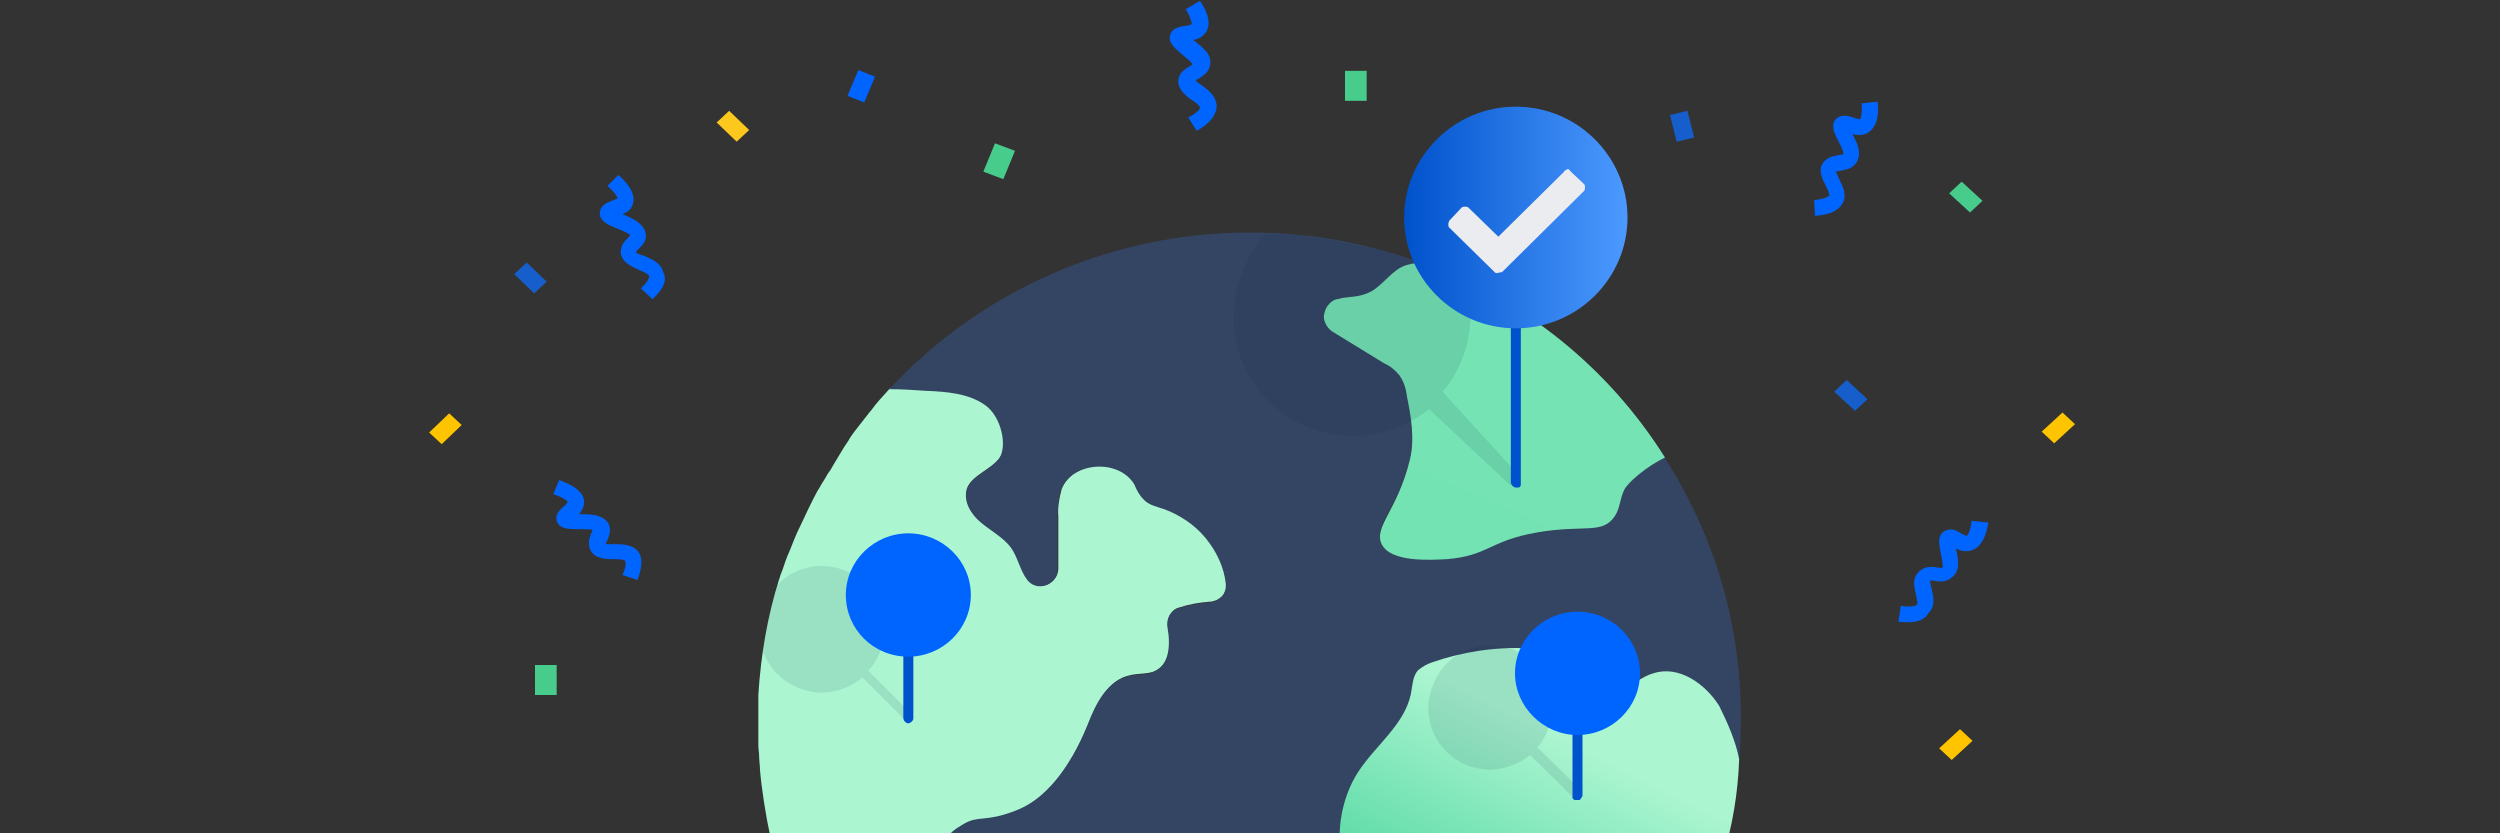 <?xml version="1.0" encoding="utf-8"?>
<!-- Generator: Adobe Illustrator 25.2.1, SVG Export Plug-In . SVG Version: 6.00 Build 0)  -->
<svg version="1.1" id="Layer_1" xmlns="http://www.w3.org/2000/svg" xmlns:xlink="http://www.w3.org/1999/xlink" x="0px" y="0px"
	 viewBox="0 0 300 100" style="enable-background:new 0 0 300 100;" xml:space="preserve">
<rect x="0" y="0" width="300" height="100" fill="#333333" stroke="none"/>
<style type="text/css">
	.st0{clip-path:url(#SVGID_2_);fill:#165ECC;}
	.st1{clip-path:url(#SVGID_4_);fill:#48CC8C;}
	.st2{clip-path:url(#SVGID_6_);fill:#FFC400;}
	.st3{clip-path:url(#SVGID_8_);fill:#FFC400;}
	.st4{clip-path:url(#SVGID_10_);fill:#FFC400;}
	.st5{clip-path:url(#SVGID_12_);fill:#0065FF;}
	.st6{clip-path:url(#SVGID_14_);fill:#0065FF;}
	.st7{clip-path:url(#SVGID_16_);fill:#0065FF;}
	.st8{clip-path:url(#SVGID_18_);fill:#48CC8C;}
	.st9{clip-path:url(#SVGID_20_);fill:#165ECC;}
	.st10{clip-path:url(#SVGID_22_);fill:#FFC400;}
	.st11{clip-path:url(#SVGID_24_);fill:#165ECC;}
	.st12{clip-path:url(#SVGID_26_);fill:#48CC8C;}
	.st13{clip-path:url(#SVGID_28_);fill:#0065FF;}
	.st14{clip-path:url(#SVGID_30_);fill:#FCC81D;}
	.st15{clip-path:url(#SVGID_32_);fill:#48CC8C;}
	.st16{clip-path:url(#SVGID_34_);fill:#0065FF;}
	.st17{clip-path:url(#SVGID_36_);fill:#0065FF;}
	.st18{clip-path:url(#SVGID_38_);}
	.st19{clip-path:url(#SVGID_40_);}
	.st20{fill:url(#SVGID_41_);}
	.st21{fill:none;}
	.st22{fill:#344563;}
	.st23{fill:url(#SVGID_42_);}
	.st24{fill:url(#SVGID_43_);}
	.st25{opacity:0.1;fill:#091E42;enable-background:new    ;}
	.st26{fill:#0052CC;}
	.st27{fill:#0065FF;}
	.st28{fill:url(#SVGID_44_);}
	.st29{fill:#EBECF0;}
</style>
<g>
	<g>
		<g>
			<defs>
				<rect id="SVGID_1_" width="300" height="100"/>
			</defs>
			<clipPath id="SVGID_2_">
				<use xlink:href="#SVGID_1_"  style="overflow:visible;"/>
			</clipPath>
			<path class="st0" d="M221.6,45.6l-1.5,1.4l2.5,2.3l1.5-1.4L221.6,45.6z"/>
		</g>
	</g>
	<g>
		<g>
			<defs>
				<rect id="SVGID_3_" width="300" height="100"/>
			</defs>
			<clipPath id="SVGID_4_">
				<use xlink:href="#SVGID_3_"  style="overflow:visible;"/>
			</clipPath>
			<path class="st1" d="M235.4,21.8l-1.5,1.4l2.5,2.3l1.5-1.4L235.4,21.8z"/>
		</g>
	</g>
	<g>
		<g>
			<defs>
				<rect id="SVGID_5_" width="300" height="100"/>
			</defs>
			<clipPath id="SVGID_6_">
				<use xlink:href="#SVGID_5_"  style="overflow:visible;"/>
			</clipPath>
			<path class="st2" d="M249,50.9l-1.5-1.4l-2.5,2.3l1.5,1.4L249,50.9z"/>
		</g>
	</g>
	<g>
		<g>
			<defs>
				<rect id="SVGID_7_" width="300" height="100"/>
			</defs>
			<clipPath id="SVGID_8_">
				<use xlink:href="#SVGID_7_"  style="overflow:visible;"/>
			</clipPath>
			<path class="st3" d="M236.7,88.9l-1.5-1.4l-2.5,2.3l1.5,1.4L236.7,88.9z"/>
		</g>
	</g>
	<g>
		<g>
			<defs>
				<rect id="SVGID_9_" width="300" height="100"/>
			</defs>
			<clipPath id="SVGID_10_">
				<use xlink:href="#SVGID_9_"  style="overflow:visible;"/>
			</clipPath>
			<path class="st4" d="M179.5,17.3l-1.5-1.4l-2.5,2.3l1.5,1.4L179.5,17.3z"/>
		</g>
	</g>
	<g>
		<g>
			<defs>
				<rect id="SVGID_11_" width="300" height="100"/>
			</defs>
			<clipPath id="SVGID_12_">
				<use xlink:href="#SVGID_11_"  style="overflow:visible;"/>
			</clipPath>
			<path class="st5" d="M227.8,74.6l0.3-1.9c1.2,0.2,1.8,0,1.9-0.1c0.2-0.2,0-0.8-0.1-1.3c-0.2-0.9-0.5-2,0.5-2.8
				c0.7-0.6,1.5-0.5,2.1-0.4c0.2,0,0.5,0.1,0.6,0c0.1-0.2-0.1-1.2-0.2-1.7c-0.2-1-0.5-2.2,0.5-2.7c0.8-0.4,1.5,0,1.9,0.3
				c0.2,0.1,0.6,0.3,0.7,0.3c0,0,0.4-0.2,0.6-1.8l2,0.2c-0.1,0.7-0.5,3-2.2,3.4c-0.6,0.1-1.2,0-1.7-0.3l0,0c0.3,1.2,0.6,2.7-0.5,3.5
				c-0.7,0.6-1.5,0.5-2.1,0.4c-0.2,0-0.5-0.1-0.5,0s0.1,0.6,0.2,1c0.2,0.9,0.5,2-0.4,2.9C230.8,74.6,229.6,74.8,227.8,74.6z"/>
		</g>
	</g>
	<g>
		<g>
			<defs>
				<rect id="SVGID_13_" width="300" height="100"/>
			</defs>
			<clipPath id="SVGID_14_">
				<use xlink:href="#SVGID_13_"  style="overflow:visible;"/>
			</clipPath>
			<path class="st6" d="M78.3,35.9l-1.4-1.3c0.9-0.8,1-1.3,1-1.5c-0.1-0.2-0.7-0.5-1.2-0.7c-0.8-0.4-2-0.8-2.2-2
				c-0.1-0.9,0.5-1.5,0.8-1.8c0.1-0.1,0.3-0.3,0.3-0.4c-0.1-0.2-1.1-0.6-1.6-0.8c-1-0.4-2.2-0.9-2-2c0.1-0.8,0.9-1.1,1.4-1.3
				c0.2-0.1,0.6-0.2,0.7-0.3c0,0,0-0.4-1.2-1.5l1.3-1.3c0.6,0.5,2.3,2.1,1.7,3.6c-0.2,0.6-0.7,0.9-1.2,1.1l0,0
				c1.2,0.5,2.6,1.1,2.8,2.4c0.1,0.9-0.5,1.4-0.9,1.8c-0.1,0.1-0.3,0.3-0.3,0.4c0.1,0.1,0.6,0.3,1,0.4c0.9,0.4,2,0.8,2.3,2
				C80.1,33.6,79.6,34.7,78.3,35.9z"/>
		</g>
	</g>
	<g>
		<g>
			<defs>
				<rect id="SVGID_15_" width="300" height="100"/>
			</defs>
			<clipPath id="SVGID_16_">
				<use xlink:href="#SVGID_15_"  style="overflow:visible;"/>
			</clipPath>
			<path class="st7" d="M217.8,25.9l-0.1-1.9c1.2-0.1,1.7-0.4,1.8-0.5c0.1-0.2-0.2-0.8-0.4-1.2c-0.4-0.8-1-1.9-0.3-2.8
				c0.5-0.7,1.4-0.8,1.9-0.9c0.2,0,0.5-0.1,0.5-0.1c0.1-0.2-0.4-1.2-0.6-1.6c-0.5-0.9-1-2-0.2-2.7c0.6-0.5,1.4-0.3,2-0.1
				c0.2,0.1,0.6,0.2,0.8,0.2c0,0,0.3-0.3,0.2-1.9l1.9-0.2c0.1,0.7,0.3,3-1.3,3.8c-0.6,0.3-1.2,0.2-1.7,0.1l0,0
				c0.6,1.1,1.2,2.4,0.4,3.5c-0.5,0.7-1.4,0.8-1.9,0.9c-0.2,0-0.5,0.1-0.5,0.1c0,0.1,0.3,0.6,0.4,0.9c0.4,0.8,1,1.9,0.4,2.9
				C220.7,25.2,219.6,25.8,217.8,25.9z"/>
		</g>
	</g>
	<g>
		<g>
			<defs>
				<rect id="SVGID_17_" width="300" height="100"/>
			</defs>
			<clipPath id="SVGID_18_">
				<use xlink:href="#SVGID_17_"  style="overflow:visible;"/>
			</clipPath>
			<path class="st8" d="M66.8,79.8h-2.6v3.6h2.6V79.8z"/>
		</g>
	</g>
	<g>
		<g>
			<defs>
				<rect id="SVGID_19_" width="300" height="100"/>
			</defs>
			<clipPath id="SVGID_20_">
				<use xlink:href="#SVGID_19_"  style="overflow:visible;"/>
			</clipPath>
			<path class="st9" d="M63.2,31.5l-1.5,1.4l2.4,2.3l1.5-1.4L63.2,31.5z"/>
		</g>
	</g>
	<g>
		<g>
			<defs>
				<rect id="SVGID_21_" width="300" height="100"/>
			</defs>
			<clipPath id="SVGID_22_">
				<use xlink:href="#SVGID_21_"  style="overflow:visible;"/>
			</clipPath>
			<path class="st10" d="M55.4,51l-1.5-1.4l-2.4,2.3l1.5,1.4L55.4,51z"/>
		</g>
	</g>
	<g>
		<g>
			<defs>
				<rect id="SVGID_23_" width="300" height="100"/>
			</defs>
			<clipPath id="SVGID_24_">
				<use xlink:href="#SVGID_23_"  style="overflow:visible;"/>
			</clipPath>
			<path class="st11" d="M202.5,13.3l-2.1,0.5l0.8,3.2l2.1-0.5L202.5,13.3z"/>
		</g>
	</g>
	<g>
		<g>
			<defs>
				<rect id="SVGID_25_" width="300" height="100"/>
			</defs>
			<clipPath id="SVGID_26_">
				<use xlink:href="#SVGID_25_"  style="overflow:visible;"/>
			</clipPath>
			<path class="st12" d="M121.8,18.1l-2.4-0.9l-1.4,3.4l2.4,0.9L121.8,18.1z"/>
		</g>
	</g>
	<g>
		<g>
			<defs>
				<rect id="SVGID_27_" width="300" height="100"/>
			</defs>
			<clipPath id="SVGID_28_">
				<use xlink:href="#SVGID_27_"  style="overflow:visible;"/>
			</clipPath>
			<path class="st13" d="M105,9.2l-2-0.8l-1.3,3.1l2,0.8L105,9.2z"/>
		</g>
	</g>
	<g>
		<g>
			<defs>
				<rect id="SVGID_29_" width="300" height="100"/>
			</defs>
			<clipPath id="SVGID_30_">
				<use xlink:href="#SVGID_29_"  style="overflow:visible;"/>
			</clipPath>
			<path class="st14" d="M87.5,13.3L86,14.7l2.4,2.3l1.5-1.4L87.5,13.3z"/>
		</g>
	</g>
	<g>
		<g>
			<defs>
				<rect id="SVGID_31_" width="300" height="100"/>
			</defs>
			<clipPath id="SVGID_32_">
				<use xlink:href="#SVGID_31_"  style="overflow:visible;"/>
			</clipPath>
			<path class="st15" d="M164,8.5h-2.6v3.6h2.6V8.5z"/>
		</g>
	</g>
	<g>
		<g>
			<defs>
				<rect id="SVGID_33_" width="300" height="100"/>
			</defs>
			<clipPath id="SVGID_34_">
				<use xlink:href="#SVGID_33_"  style="overflow:visible;"/>
			</clipPath>
			<path class="st16" d="M76.5,69.6L74.7,69c0.5-1.1,0.4-1.6,0.3-1.7c-0.1-0.2-0.9-0.2-1.3-0.2c-0.9,0-2.2,0-2.8-1
				c-0.4-0.7-0.2-1.5,0-2c0.1-0.2,0.2-0.4,0.2-0.5c-0.2-0.1-1.3-0.1-1.7-0.1c-1.1,0-2.3,0-2.6-1c-0.2-0.8,0.4-1.3,0.8-1.7
				c0.2-0.1,0.5-0.4,0.5-0.6c0,0-0.2-0.4-1.7-0.9l0.7-1.7c0.7,0.3,2.9,1,3,2.6c0,0.6-0.3,1.1-0.6,1.5l0,0c1.3,0,2.8,0,3.5,1.1
				c0.4,0.7,0.1,1.5-0.1,2c-0.1,0.2-0.2,0.4-0.2,0.5c0.1,0,0.7,0,1,0c0.9,0,2.2,0,2.9,0.9C77.1,66.9,77.1,68,76.5,69.6z"/>
		</g>
	</g>
	<g>
		<g>
			<defs>
				<rect id="SVGID_35_" width="300" height="100"/>
			</defs>
			<clipPath id="SVGID_36_">
				<use xlink:href="#SVGID_35_"  style="overflow:visible;"/>
			</clipPath>
			<path class="st17" d="M143.6,15.7l-1-1.6c1.1-0.6,1.4-1,1.4-1.2s-0.6-0.7-1-0.9c-0.7-0.5-1.7-1.3-1.6-2.4
				c0.1-0.9,0.8-1.3,1.3-1.6c0.1-0.1,0.4-0.2,0.4-0.3c-0.1-0.2-0.9-0.9-1.3-1.2C141,5.8,140,5,140.5,4c0.3-0.7,1.2-0.8,1.7-0.9
				c0.2,0,0.7-0.1,0.8-0.2c0,0,0.1-0.4-0.7-1.8l1.7-1c0.4,0.6,1.7,2.6,0.6,3.9c-0.4,0.5-0.9,0.7-1.4,0.8l0,0c1,0.8,2.3,1.7,2,3
				c-0.1,0.9-0.9,1.3-1.3,1.6c-0.2,0.1-0.4,0.2-0.4,0.3c0.1,0.1,0.5,0.4,0.8,0.6c0.7,0.5,1.7,1.3,1.7,2.5
				C145.9,13.9,145.2,14.8,143.6,15.7z"/>
		</g>
	</g>
	<g>
		<g>
			<defs>
				<rect id="SVGID_37_" width="300" height="100"/>
			</defs>
			<clipPath id="SVGID_38_">
				<use xlink:href="#SVGID_37_"  style="overflow:visible;"/>
			</clipPath>
			<g class="st18">
				<g>
					<g>
						<defs>
							<rect id="SVGID_39_" x="91" y="12.7" width="118" height="132.5"/>
						</defs>
						<clipPath id="SVGID_40_">
							<use xlink:href="#SVGID_39_"  style="overflow:visible;"/>
						</clipPath>
						<g class="st19">
							
								<linearGradient id="SVGID_41_" gradientUnits="userSpaceOnUse" x1="-7986.75" y1="-12257.267" x2="-1494.64" y2="-3231.317" gradientTransform="matrix(1 0 0 -1 0 -876)">
								<stop  offset="0.24" style="stop-color:#57D9A3"/>
								<stop  offset="0.74" style="stop-color:#ABF5D1"/>
							</linearGradient>
							<path class="st20" d="M94.7,101.6c3.2,2.1,4.8,1.1,8.2,3.6c3.4,2.5,3.4,7.3,6.9,8c1.1,0.2,1.6-0.3,2.5-0.3l1.3,0.2
								c1.2,0.2,2.4,0.7,3.5,1.3c2.7,1.3,3.9-0.4,5.5,0.7h0.1c-0.7,1.1-1.2,2.3-1.6,3.5c-1.5,4.4-2.4,9.3-0.3,13.3
								c1.2,2.3,3.4,4,5,6.1c0.6,0.8,1.1,1.7,1.6,2.7c6.7,2.8,13.8,4.3,21,4.4c2,0.1,4.1,0,6-0.1c0.5-0.4,1-0.9,1.5-1.4
								c1-1.3,1.3-2.3,2-4.5c0.7-2.1,2.7-7.2,1.1-10.2c-1.5-3-5.1-2-11.7-6.4c-4.7-3-8-7.1-15-11c-0.9-0.5-1.9-0.8-2.9-0.9
								c-0.5,0-1,0-1.5,0.1c-2,0.3-4.3,2.2-6.7,0.9c-2.5-1.3-2.5-4.5-4.8-4.5c-1.3,0.1-2.3,0.7-3.9,0.5c-0.4,0-0.7-0.2-1-0.4
								c-0.3-0.2-0.5-0.6-0.6-0.9c-0.4-1.1,2.2-1.2,2.2-2.4c0.1-2.2,0.5-3.4,1-3.7c2.9-2.3,4.1-1.4,7.8-2.8
								c3.6-1.4,6.6-5.4,8.7-10.5c1-2.5,2.4-5.4,5.1-5.9c0.9-0.2,1.8-0.1,2.7-0.4c2-0.8,2.2-3.2,1.8-5.4c-0.1-0.5,0-1,0.2-1.4
								c0.2-0.4,0.6-0.8,1.1-0.9c1.2-0.4,2.4-0.6,3.7-0.7c0.3,0,0.5-0.1,0.8-0.2c0.2-0.1,0.5-0.3,0.7-0.5c0.2-0.2,0.3-0.5,0.4-0.7
								c0.1-0.3,0.1-0.5,0.1-0.8c-0.3-2-1.1-4-2.4-5.5c-1.3-1.6-3-2.8-5-3.5c-0.9-0.3-1.8-0.5-2.5-1.2c-0.5-0.5-0.8-1.2-1.1-1.8
								c-1.8-3.2-7.5-2.7-8.8,0.7c-0.3,1.1-0.5,2.2-0.4,3.3v6.3c-0.1,1.9-2.6,2.8-3.7,1.1c-0.8-1.2-1.1-2.7-1.9-3.8s-2.3-2-3.6-3
								s-2.2-2.5-1.7-4c0.4-1.5,2.9-2.3,3.9-3.7c1.1-1.5,0.4-5-1.7-6.4c-2-1.4-4.6-1.6-7.1-1.7c-1.5-0.1-3-0.2-4.4-0.2
								c-0.8,0.9-1.6,1.7-2.3,2.7l-0.1,0.1c-0.6,0.8-1.2,1.5-1.8,2.3c-0.3,0.4-0.6,0.8-0.8,1.2c-0.3,0.4-0.6,0.9-0.9,1.4
								s-0.6,1-0.9,1.5c-0.2,0.4-0.4,0.7-0.7,1.1c-0.3,0.6-0.7,1.1-1,1.7c-0.1,0.1-0.1,0.2-0.2,0.3c-0.8,1.5-1.5,3-2.2,4.5
								c-0.1,0.1-0.1,0.3-0.2,0.4c-0.3,0.7-0.6,1.4-0.9,2.2c-0.1,0.2-0.2,0.5-0.3,0.7c-0.3,0.7-0.5,1.5-0.8,2.2
								c-0.1,0.2-0.1,0.4-0.2,0.6c-1.4,4.4-2.2,9.1-2.5,13.9c0,0.1,0,0.2,0,0.3c0,0.9-0.1,1.8-0.1,2.7c0,0.2,0,0.4,0,0.6
								c0,0.8,0,1.6,0.1,2.4c0,0.5,0.1,0.9,0.1,1.4s0.1,1.1,0.1,1.6c0.2,2.3,0.7,5.5,1.2,7.8C92.9,101.1,93.7,101,94.7,101.6z"/>
							<path class="st21" d="M167.9,45c0.5,0.7,0.8,1.5,0.9,2.4c0.5,2.5,1,5.2,0.4,7.7c-1.5,6.2-4.4,8.1-3.4,10.2
								c1.1,2.2,5.8,1.9,7.8,1.8c5-0.4,5.1-2.2,10.8-3.2s7.9,0.3,9.4-2c0.6-0.9,0.6-2.1,1.1-3.1c0.4-0.9,2.8-2.9,4.8-3.8
								c-6.9-10.6-17-18.7-28.8-23.2c-0.7-0.1-1.4-0.1-2,0.1c-1.7,0.5-2.7,2.3-4.3,3.2c-1.6,0.8-2.7,0.5-4,0.9h-0.1
								c-0.4,0.1-0.8,0.4-1,0.7c-0.3,0.3-0.4,0.7-0.5,1.1c-0.1,0.4,0,0.8,0.2,1.2s0.5,0.7,0.8,0.9l6.2,3.8
								C166.8,43.9,167.4,44.4,167.9,45z"/>
							<path class="st21" d="M206.3,84.7c-1.7-2.7-4.9-4.9-7.9-3.9c-1.5,0.4-2.6,1.6-4.1,2.1c-1.3,0.4-2.7,0.4-4,0
								c-1.3-0.5-2.4-1.3-3.1-2.5c-0.3-0.7-0.6-1.3-1.1-1.8c-0.8-0.6-1.8-0.8-2.7-0.8c-3.9-0.2-7.9,0.4-11.6,1.7
								c-0.6,0.2-1.1,0.5-1.6,0.9c-0.7,0.7-0.7,1.9-0.9,2.9c-0.8,3.7-4.2,6.1-6.3,9.3c-2.1,3.2-3,8.1-1.5,11.9
								c0.8,1.9,2.1,3.6,3.9,4.8c1.7,1.2,3.7,1.9,5.8,2c3.8,0,8.1-2,11,0.5s2,4.8,2.6,7.4c0.6,2.7,2.3,5.8,2.9,8.9
								c0.2,1.1,0.3,2.1,0.3,3.2c6-5,10.9-11.2,14.4-18.1c3.6-6.9,5.7-14.5,6.3-22.2C208.2,88.8,207.3,86.7,206.3,84.7z"/>
							<g>
								<path class="st22" d="M150,27.9c-17,0-32.4,7.2-43.1,18.6l-0.2,0.2c1.5,0,3,0.1,4.4,0.2c2.5,0.1,5.1,0.3,7.1,1.7
									s2.7,5,1.7,6.4c-1.1,1.5-3.5,2.3-3.9,3.7c-0.4,1.5,0.5,3,1.7,4s2.7,1.8,3.6,3c0.8,1.1,1.1,2.7,1.9,3.8
									c1.1,1.6,3.6,0.8,3.7-1.1v-6.3c0-1.1,0.1-2.3,0.4-3.3c1.3-3.4,6.9-3.8,8.8-0.7c0.3,0.7,0.6,1.3,1.1,1.8
									c0.6,0.7,1.6,0.9,2.5,1.2c1.9,0.7,3.7,1.9,5,3.5c1.3,1.6,2.2,3.5,2.4,5.5c0,0.3,0,0.5-0.1,0.8s-0.2,0.5-0.4,0.7
									s-0.4,0.4-0.7,0.5c-0.2,0.1-0.5,0.2-0.8,0.2c-1.2,0.1-2.5,0.3-3.7,0.7c-0.5,0.2-0.9,0.5-1.1,0.9c-0.2,0.4-0.3,0.9-0.2,1.4
									c0.4,2.2,0.2,4.7-1.8,5.4c-0.8,0.3-1.8,0.2-2.7,0.4c-2.7,0.5-4.1,3.3-5.1,5.9c-2.1,5.2-5.1,9-8.7,10.3
									c-3.6,1.4-4.4,0.5-6.2,1.6c-0.4,0.3-3.9,1.8-1.1,4.6c0,1.2-4,1.6-3.6,2.7c0.1,0.4,0.3,0.7,0.6,0.9c0.3,0.2,0.6,0.4,1,0.4
									c1.6,0.2,2.5-0.4,3.9-0.5c2.3,0,2.3,3.2,4.8,4.5s4.8-0.6,6.7-0.9c0.5-0.1,1-0.2,1.5-0.1c1,0.1,2,0.4,2.9,0.9
									c7,4,10.3,8,15,11c6.7,4.4,10.2,3.3,11.7,6.4c1.5,3-0.4,8.1-1.1,10.2c-0.7,2.1-1.1,3.2-2,4.5c-0.5,0.5-0.9,1-1.5,1.4
									c-2,0.1-4,0.2-6,0.1c-7.2-0.2-14.3-1.7-21-4.4c-0.4-0.9-1-1.8-1.6-2.7c-1.6-2.1-3.7-3.8-5-6.1c-2.2-4-1.3-9,0.3-13.3
									c0.4-1.2,0.9-2.4,1.6-3.5h-0.1c-1.5-1.1-2.7,0.6-5.5-0.7c-1.1-0.6-2.3-1.1-3.5-1.3l-1.3-0.2c-0.9,0.1-1.4,0.5-2.5,0.3
									c-3.6-0.7-3.6-5.5-6.9-8c-3.4-2.5-5.5-1.9-8.7-4.1c0,0-1.2-0.1-1.9-1.1c2.9,29.7,27,45.1,57.6,45.1c32.6,0,59-26.3,59-58.7
									C209.1,54.2,182.6,27.9,150,27.9z M159.2,38.9c-0.2-0.4-0.2-0.8-0.2-1.2c0.1-0.4,0.2-0.8,0.5-1.1s0.6-0.6,1-0.7h0.1
									c1.3-0.4,2.4-0.1,4-0.9c1.6-0.8,2.5-2.7,4.3-3.2c0.7-0.2,1.4-0.2,2-0.1c11.8,4.5,21.9,12.6,28.8,23.2
									c-2,0.9-4.4,2.9-4.8,3.8c-0.4,0.9-0.5,2.1-1.1,3.1c-1.5,2.3-3.7,1.1-9.4,2c-5.7,0.9-5.8,2.8-10.8,3.2
									c-2,0.1-6.7,0.4-7.8-1.8c-1.1-2.1,1.9-4,3.4-10.2c0.6-2.5,0.1-5.2-0.4-7.7c-0.1-0.8-0.4-1.7-0.9-2.4c-0.5-0.6-1-1.1-1.7-1.4
									l-6.2-3.8C159.6,39.6,159.4,39.3,159.2,38.9z M188.1,131.3c0-1.1-0.1-2.2-0.3-3.2c-0.6-3.1-2.3-6.2-2.9-8.9
									c-0.6-2.7,0.3-5-2.6-7.4c-2.9-2.5-7.2-0.5-11-0.5c-2.1-0.1-4.1-0.8-5.8-2s-3.1-2.9-3.9-4.8c-1.6-3.9-0.6-8.8,1.5-11.9
									c2.1-3.2,5.5-5.6,6.3-9.3c0.2-1,0.2-2.2,0.9-2.9c0.5-0.4,1-0.7,1.6-0.9c3.7-1.3,7.7-1.9,11.6-1.7c1,0,1.9,0.3,2.7,0.8
									c0.5,0.5,0.8,1.2,1.1,1.8c0.7,1.2,1.8,2,3.1,2.5s2.7,0.5,4,0c1.5-0.6,2.6-1.7,4.1-2.1c3-0.9,6.1,1.3,7.8,4
									c1.1,2,1.8,4.2,2.4,6.3c-0.6,7.8-2.5,15.1-6.1,22C199,120.1,194.1,126.3,188.1,131.3z"/>
								<path class="st21" d="M206.3,84.7c-1.7-2.7-4.9-4.9-7.9-3.9c-1.5,0.4-2.6,1.6-4.1,2.1c-1.3,0.4-2.7,0.4-4,0
									c-1.3-0.5-2.4-1.3-3.1-2.5c-0.3-0.7-0.6-1.3-1.1-1.8c-0.8-0.6-1.8-0.8-2.7-0.8c-3.9-0.2-7.9,0.4-11.6,1.7
									c-0.6,0.2-1.1,0.5-1.6,0.9c-0.7,0.7-0.7,1.9-0.9,2.9c-0.8,3.7-4.2,6.1-6.3,9.3c-2.1,3.2-3,8.1-1.5,11.9
									c0.8,1.9,2.1,3.6,3.9,4.8c1.7,1.2,3.7,1.9,5.8,2c3.8,0,8.1-2,11,0.5s2,4.8,2.6,7.4c0.6,2.7,2.3,5.8,2.9,8.9
									c0.2,1.1,0.3,2.1,0.3,3.2c6-5,10.9-11.2,14.4-18.1c3.6-6.9,5.7-14.5,6.3-22.2C208.2,88.8,207.3,86.7,206.3,84.7z"/>
								<path class="st21" d="M167.9,45c0.5,0.7,0.8,1.5,0.9,2.4c0.5,2.5,1,5.2,0.4,7.7c-1.5,6.2-4.4,8.1-3.4,10.2
									c1.1,2.2,5.8,1.9,7.8,1.8c5-0.4,5.1-2.2,10.8-3.2s7.9,0.3,9.4-2c0.6-0.9,0.6-2.1,1.1-3.1c0.4-0.9,2.8-2.9,4.8-3.8
									c-6.9-10.6-17-18.7-28.8-23.2c-0.7-0.1-1.4-0.1-2,0.1c-1.7,0.5-2.7,2.3-4.3,3.2c-1.6,0.8-2.7,0.5-4,0.9h-0.1
									c-0.4,0.1-0.8,0.4-1,0.7c-0.3,0.3-0.4,0.7-0.5,1.1c-0.1,0.4,0,0.8,0.2,1.2s0.5,0.7,0.8,0.9l6.2,3.8
									C166.8,43.9,167.4,44.4,167.9,45z"/>
							</g>
							<path class="st22" d="M92.3,99.1"/>
							<path class="st22" d="M206.3,84.7c-1.7-2.7-4.9-4.9-7.9-3.9c-1.5,0.4-2.6,1.6-4.1,2.1c-1.3,0.4-2.7,0.4-4,0
								c-1.3-0.5-2.4-1.3-3.1-2.5c-0.3-0.7-0.6-1.3-1.1-1.8c-0.8-0.6-1.8-0.8-2.7-0.8c-3.9-0.2-7.9,0.4-11.6,1.7
								c-0.6,0.2-1.1,0.5-1.6,0.9c-0.7,0.7-0.7,1.9-0.9,2.9c-0.8,3.7-4.2,6.1-6.3,9.3c-2.1,3.2-3,8.1-1.5,11.9
								c0.8,1.9,2.1,3.6,3.9,4.8c1.7,1.2,3.7,1.9,5.8,2c3.8,0,8.1-2,11,0.5s2,4.8,2.6,7.4c0.6,2.7,2.3,5.8,2.9,8.9
								c0.2,1.1,0.3,2.1,0.3,3.2c6-5,10.9-11.2,14.4-18.1c3.6-6.9,5.7-14.5,6.3-22.2C208.2,88.8,207.3,86.7,206.3,84.7z"/>
							
								<linearGradient id="SVGID_42_" gradientUnits="userSpaceOnUse" x1="172.381" y1="-999.509" x2="195.242" y2="-953.679" gradientTransform="matrix(1 0 0 -1 0 -876)">
								<stop  offset="0.24" style="stop-color:#57D9A3"/>
								<stop  offset="0.74" style="stop-color:#ABF5D1"/>
							</linearGradient>
							<path class="st23" d="M206.3,84.7c-1.7-2.7-4.9-4.9-7.9-3.9c-1.5,0.4-2.6,1.6-4.1,2.1c-1.3,0.4-2.7,0.4-4,0
								c-1.3-0.5-2.4-1.3-3.1-2.5c-0.3-0.7-0.6-1.3-1.1-1.8c-0.8-0.6-1.8-0.8-2.7-0.8c-3.9-0.2-7.9,0.4-11.6,1.7
								c-0.6,0.2-1.1,0.5-1.6,0.9c-0.7,0.7-0.7,1.9-0.9,2.9c-0.8,3.7-4.2,6.1-6.3,9.3c-2.1,3.2-3,8.1-1.5,11.9
								c0.8,1.9,2.1,3.6,3.9,4.8c1.7,1.2,3.7,1.9,5.8,2c3.8,0,8.1-2,11,0.5s2,4.8,2.6,7.4c0.6,2.7,2.3,5.8,2.9,8.9
								c0.2,1.1,0.3,2.1,0.3,3.2c6-5,10.9-11.2,14.4-18.1c3.6-6.9,6-13.7,6.3-22.1C208.3,89,207.3,86.7,206.3,84.7z"/>
							<path class="st22" d="M167.9,45c0.5,0.7,0.8,1.5,0.9,2.4c0.5,2.5,1,5.2,0.4,7.7c-1.5,6.2-4.4,8.1-3.4,10.2
								c1.1,2.2,5.8,1.9,7.8,1.8c5-0.4,5.1-2.2,10.8-3.2s7.9,0.3,9.4-2c0.6-0.9,0.6-2.1,1.1-3.1c0.4-0.9,2.8-2.9,4.8-3.8
								c-6.9-10.6-17-18.7-28.8-23.2c-0.7-0.1-1.4-0.1-2,0.1c-1.7,0.5-2.7,2.3-4.3,3.2c-1.6,0.8-2.7,0.5-4,0.9h-0.1
								c-0.4,0.1-0.8,0.4-1,0.7c-0.3,0.3-0.4,0.7-0.5,1.1c-0.1,0.4,0,0.8,0.2,1.2s0.5,0.7,0.8,0.9l6.2,3.8
								C166.8,43.9,167.4,44.4,167.9,45z"/>
							
								<linearGradient id="SVGID_43_" gradientUnits="userSpaceOnUse" x1="-144.418" y1="-1663.032" x2="622.101" y2="90.868" gradientTransform="matrix(1 0 0 -1 0 -876)">
								<stop  offset="0.24" style="stop-color:#57D9A3"/>
								<stop  offset="0.74" style="stop-color:#ABF5D1"/>
							</linearGradient>
							<path class="st24" d="M167.9,45c0.5,0.7,0.8,1.5,0.9,2.4c0.5,2.5,1,5.2,0.4,7.7c-1.5,6.2-4.4,8.1-3.4,10.2
								c1.1,2.2,5.8,1.9,7.8,1.8c5-0.4,5.1-2.2,10.8-3.2s7.9,0.3,9.4-2c0.6-0.9,0.6-2.1,1.1-3.1c0.4-0.9,2.8-2.9,4.9-3.9
								C193,44.1,183,36.1,171.1,31.6c-0.7-0.1-1.7,0-2.3,0.2c-1.7,0.5-2.7,2.3-4.3,3.2c-1.6,0.8-2.7,0.5-4,0.9h-0.1
								c-0.4,0.1-0.8,0.4-1,0.7c-0.3,0.3-0.4,0.7-0.5,1.1c-0.1,0.4,0,0.8,0.2,1.2s0.5,0.7,0.8,0.9l6.2,3.8
								C166.8,43.9,167.4,44.4,167.9,45z"/>
							<path class="st25" d="M109.4,85.7l-5.2-5.2c1.3-1.5,2.1-3.4,2-5.4s-1-3.8-2.4-5.2c-1.5-1.3-3.4-2-5.4-2
								c-2,0.1-3.9,0.9-5.2,2.4l-0.1,0.1c-0.2,0.6-0.3,1.1-0.4,1.7c-0.1,0.1-0.1,0.3-0.1,0.4l-0.4,1.6v0.2c-0.3,1.3-0.5,2.5-0.7,3.8
								c0.4,1,1,2,1.8,2.8c1.3,1.3,3.1,2.1,5,2.2s3.7-0.6,5.2-1.8l5.2,5.2L109.4,85.7z"/>
							<path class="st25" d="M166,30.1L166,30.1l-1.4-0.4h-0.3l-0.9-0.2l-0.6-0.1l-1.1-0.2l-0.5-0.1l-1.1-0.2l-0.4-0.1l-0.9-0.2
								h-0.7l-1.1-0.2l-0.5-0.1l-0.9-0.1H155l-1.1-0.1h-2.1c-2.4,2.7-3.8,6.6-3.8,10.2c0.1,3.6,1.5,7.1,4,9.6
								c2.5,2.6,5.9,4.2,9.5,4.4s7.2-1,10-3.2l9.8,9.2l1.1-1.1L173.1,47c1.5-1.7,2.5-3.8,3-6s0.5-4.5-0.1-6.8l0,0
								C172.9,32.4,169.5,31.1,166,30.1L166,30.1z"/>
							<path class="st25" d="M184.1,79.6c-1-1-2.3-1.7-3.8-2c-1.4-0.3-2.9-0.2-4.2,0.4c-1.3,0.5-2.5,1.4-3.3,2.6s-1.3,2.6-1.4,4
								s0.3,2.9,1,4.1s1.8,2.2,3.1,2.9c1.3,0.6,2.8,0.9,4.2,0.7c1.4-0.2,2.8-0.8,3.9-1.7l5.2,5.1l0.9-0.9l-5.2-5.1
								c1.2-1.4,1.8-3.3,1.7-5.2C186.2,82.7,185.4,80.9,184.1,79.6L184.1,79.6z"/>
							<path class="st26" d="M109,86.8c-0.2,0-0.3-0.1-0.4-0.2s-0.2-0.3-0.2-0.4V71.4c0-0.2,0.1-0.3,0.2-0.4s0.3-0.2,0.4-0.2
								c0.2,0,0.3,0.1,0.4,0.2s0.2,0.3,0.2,0.4v14.8c0,0.2-0.1,0.3-0.2,0.4C109.3,86.7,109.1,86.8,109,86.8L109,86.8z"/>
							<path class="st26" d="M189.3,96c-0.1,0-0.2,0-0.3,0s-0.2-0.1-0.2-0.1c-0.1-0.1-0.1-0.1-0.1-0.2s0-0.2,0-0.3V80.7
								c0-0.1,0-0.2,0-0.3s0.1-0.2,0.1-0.2c0.1-0.1,0.1-0.1,0.2-0.1c0.1,0,0.2,0,0.3,0c0.2,0,0.3,0.1,0.4,0.2
								c0.1,0.1,0.2,0.3,0.2,0.4v14.7c0,0.2-0.1,0.3-0.2,0.4C189.7,96,189.5,96,189.3,96z"/>
							<path class="st27" d="M109,78.8c4.1,0,7.5-3.3,7.5-7.4S113.1,64,109,64s-7.5,3.3-7.5,7.4S104.8,78.8,109,78.8z"/>
							<path class="st27" d="M189.3,88.2c4.1,0,7.5-3.3,7.5-7.4s-3.4-7.4-7.5-7.4s-7.5,3.3-7.5,7.4
								C181.8,84.8,185.2,88.2,189.3,88.2z"/>
							<path class="st26" d="M181.9,58.5c-0.2,0-0.3-0.1-0.4-0.2c-0.1-0.1-0.2-0.3-0.2-0.4V26.1c0-0.2,0.1-0.3,0.2-0.4
								c0.1-0.1,0.3-0.2,0.4-0.2c0.2,0,0.3,0.1,0.4,0.2c0.1,0.1,0.2,0.3,0.2,0.4v31.8c0,0.1,0,0.2,0,0.3s-0.1,0.2-0.1,0.2
								c-0.1,0.1-0.1,0.1-0.2,0.1S182,58.5,181.9,58.5L181.9,58.5z"/>
							
								<linearGradient id="SVGID_44_" gradientUnits="userSpaceOnUse" x1="168.5" y1="-902.1" x2="195.344" y2="-902.1" gradientTransform="matrix(1 0 0 -1 0 -876)">
								<stop  offset="0" style="stop-color:#0052CC"/>
								<stop  offset="1" style="stop-color:#4C9AFF"/>
							</linearGradient>
							<path class="st28" d="M181.9,39.4c7.4,0,13.4-6,13.4-13.3s-6-13.3-13.4-13.3s-13.4,6-13.4,13.3S174.5,39.4,181.9,39.4z"/>
							<path class="st29" d="M179.4,32.7l-5.5-5.4c-0.1-0.1-0.1-0.2-0.1-0.4s0.1-0.3,0.1-0.4l1.5-1.6c0.1-0.1,0.3-0.1,0.4-0.1
								c0.1,0,0.3,0,0.4,0.1l3.6,3.5l7.9-7.8c0-0.1,0.1-0.1,0.2-0.2c0.1,0,0.1-0.1,0.2-0.1c0.1,0,0.2,0,0.2,0.1
								c0.1,0,0.1,0.1,0.2,0.2l1.6,1.5c0.1,0.1,0.1,0.3,0.1,0.4s0,0.3-0.1,0.4l-9.8,9.7c-0.1,0.1-0.3,0.1-0.4,0.1
								C179.7,32.8,179.5,32.8,179.4,32.7L179.4,32.7z"/>
						</g>
					</g>
				</g>
			</g>
		</g>
	</g>
</g>
<path class="st22" d="M106.7,46.7"/>
</svg>
